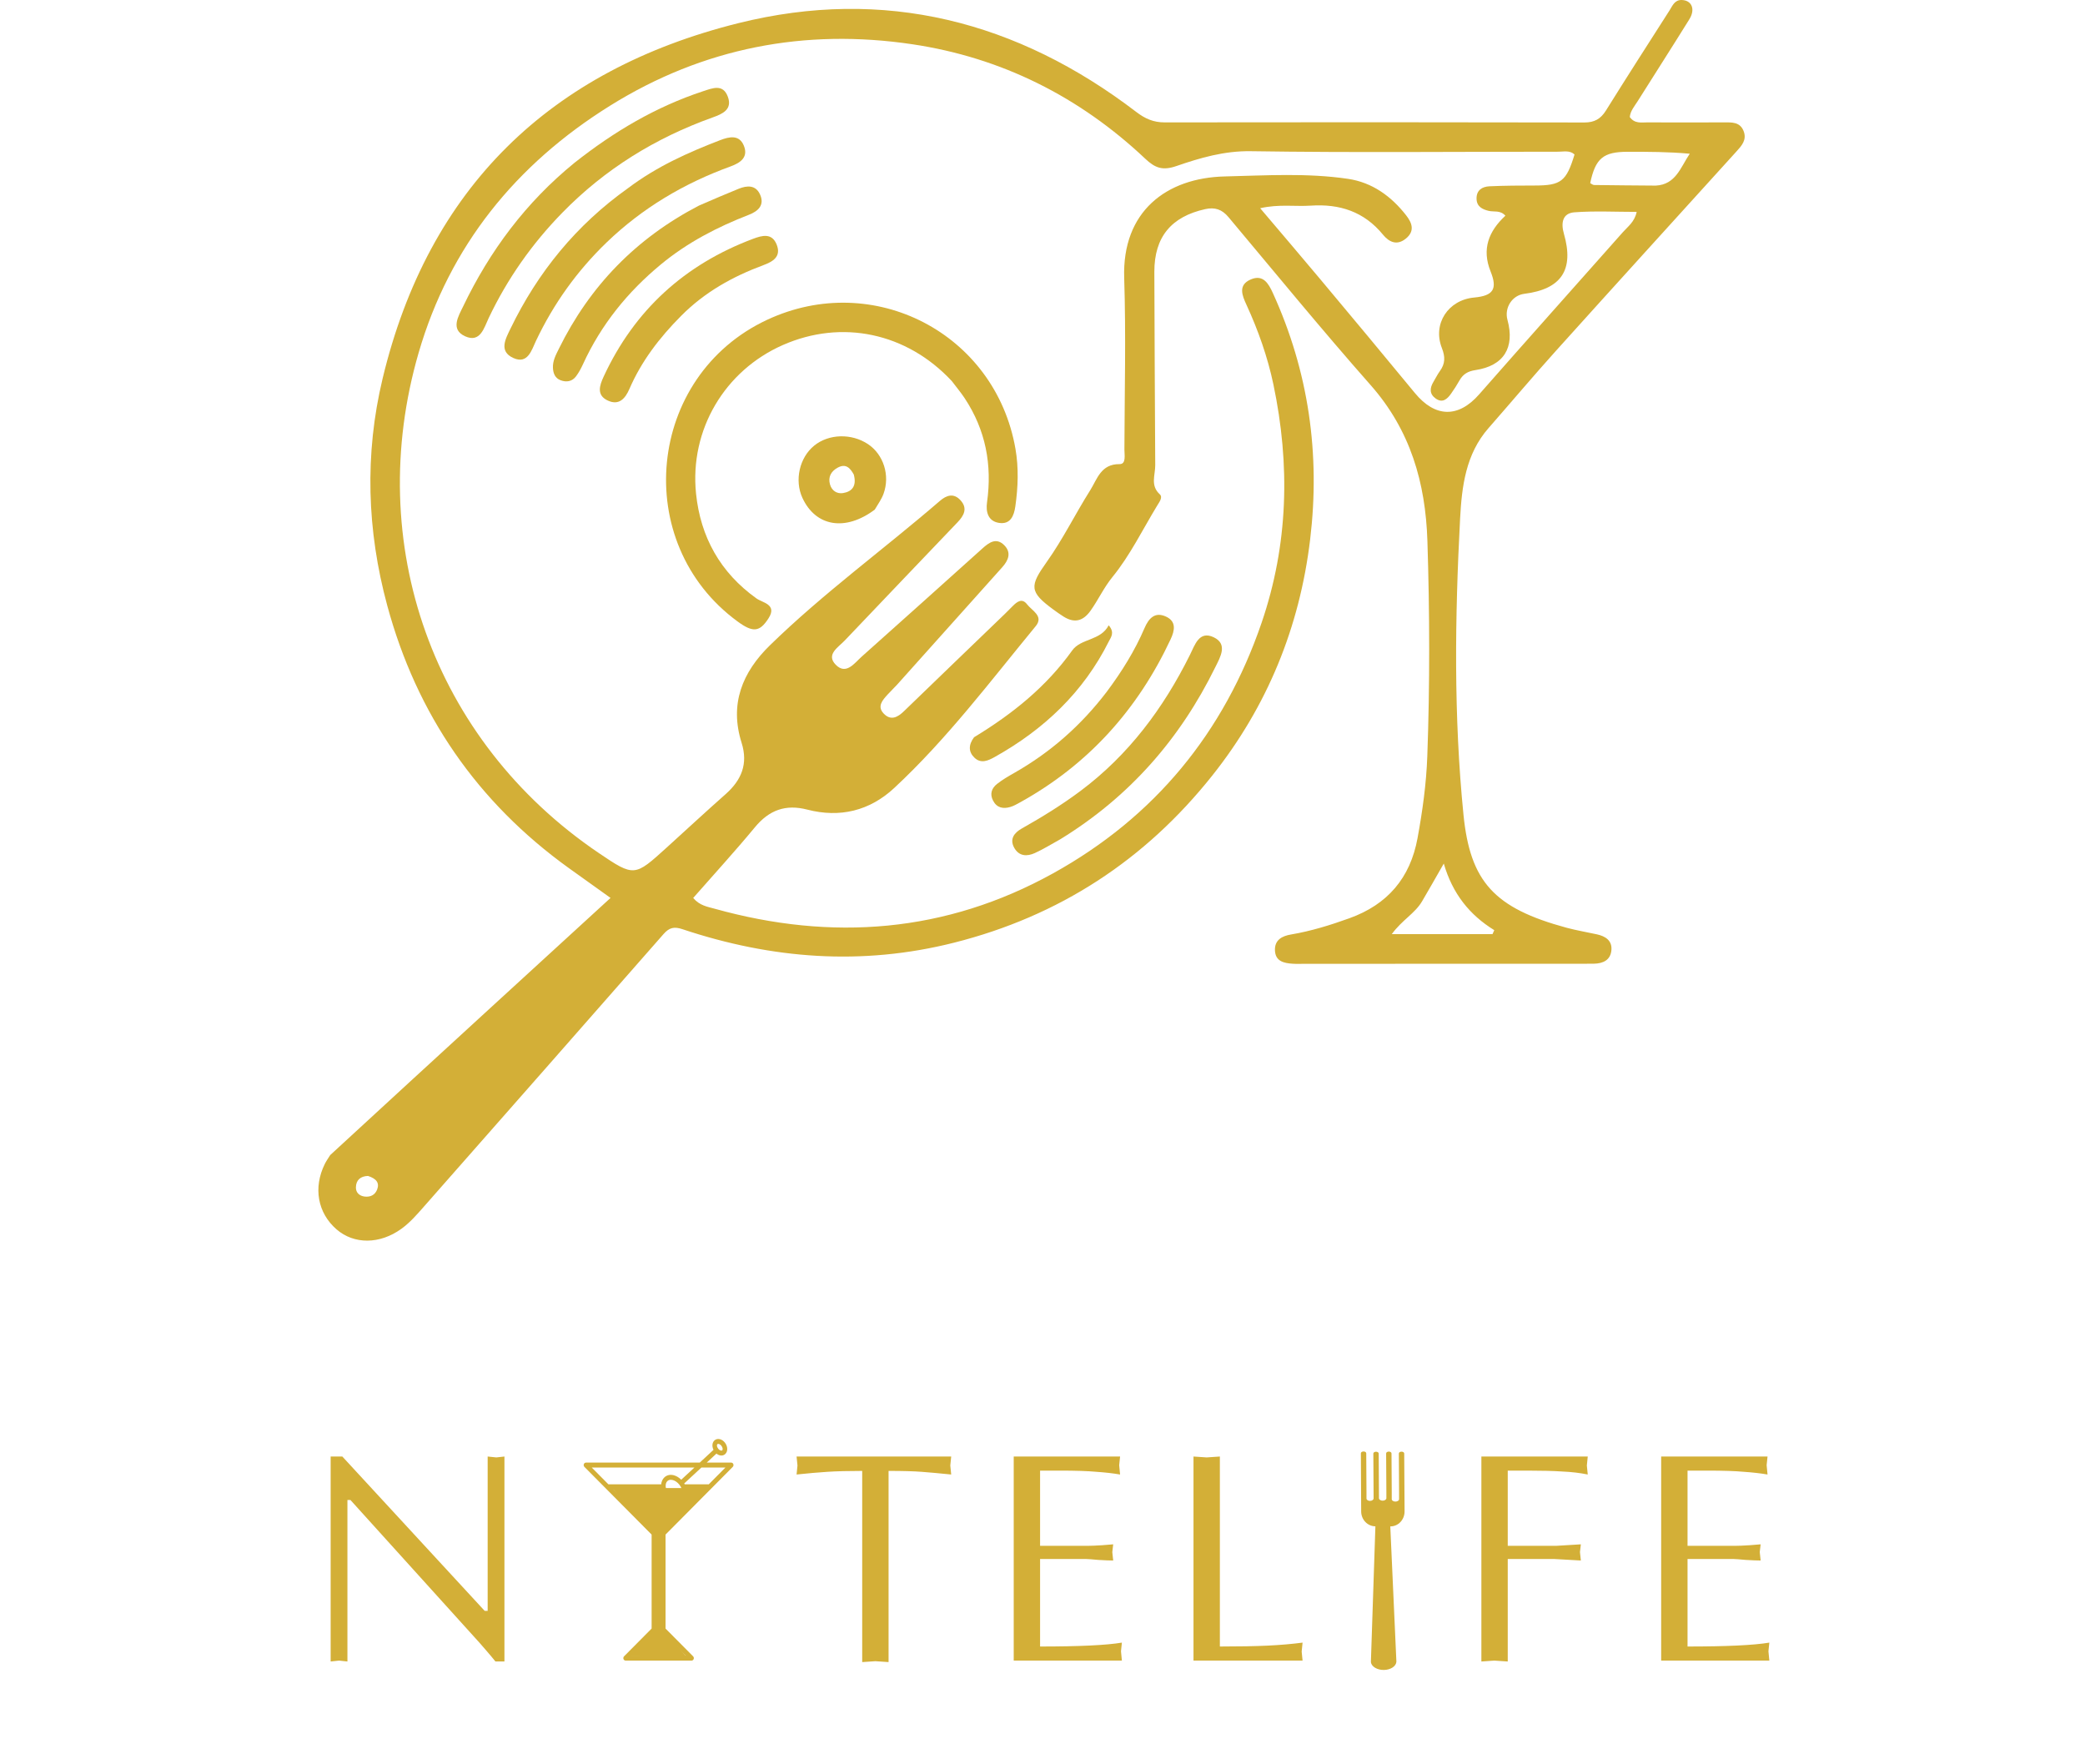<svg width="668" height="565" viewBox="0 0 668 565" fill="none" xmlns="http://www.w3.org/2000/svg">
<path d="M105.805 370.036C123.097 354.101 140.155 338.45 157.221 322.809C169.837 311.247 182.464 299.697 195.606 287.665C190.801 284.229 186.531 281.192 182.276 278.131C152.891 256.99 133.505 228.841 124.065 193.987C117.554 169.949 116.766 145.53 122.578 121.289C137.238 60.139 176.295 22.443 236.542 7.423C283.237 -4.219 325.957 6.751 364.056 35.876C366.855 38.016 369.549 39.215 373.109 39.209C417.938 39.142 462.768 39.151 507.597 39.24C510.82 39.246 512.834 38.107 514.514 35.414C521.213 24.672 528.054 14.017 534.879 3.354C535.831 1.866 536.5 -0.068 538.819 0.002C542.014 0.098 543.242 2.954 541.243 6.173C535.794 14.945 530.214 23.635 524.713 32.375C523.674 34.027 522.315 35.561 522.162 37.502C523.747 39.709 525.895 39.194 527.812 39.206C535.977 39.257 544.143 39.231 552.309 39.204C554.851 39.196 557.467 39.026 558.626 41.997C559.732 44.835 557.975 46.712 556.259 48.604C537.013 69.83 517.735 91.026 498.564 112.319C491.21 120.486 484.129 128.897 476.885 137.163C469.579 145.5 468.333 155.879 467.79 166.174C466.125 197.799 465.715 229.442 468.877 261.021C471.029 282.514 478.745 290.942 501.895 297.216C505.105 298.086 508.405 298.619 511.657 299.34C514.334 299.933 516.501 301.295 516.275 304.317C516.032 307.578 513.601 308.695 510.627 308.738C507.128 308.789 503.628 308.758 500.128 308.758C472.797 308.764 445.467 308.769 418.136 308.773C416.803 308.774 415.465 308.838 414.137 308.748C411.333 308.558 408.611 307.99 408.473 304.463C408.341 301.093 410.802 299.854 413.601 299.382C420.034 298.298 426.204 296.382 432.331 294.176C444.565 289.771 451.821 281.269 454.156 268.513C455.745 259.832 456.964 251.134 457.284 242.274C458.114 219.286 458.053 196.313 457.318 173.324C456.719 154.605 451.854 137.783 439.111 123.353C423.565 105.748 408.683 87.557 393.587 69.559C391.509 67.082 389.249 66.307 386.12 67.001C375.253 69.412 369.813 75.926 369.834 87.084C369.872 107.744 370.027 128.404 370.118 149.065C370.132 152.228 368.479 155.534 371.582 158.366C372.619 159.312 371.432 160.846 370.736 161.989C366.061 169.674 362.069 177.913 356.44 184.819C353.6 188.304 351.868 192.2 349.347 195.713C346.979 199.013 344.193 199.706 340.752 197.538C339.625 196.829 338.538 196.054 337.463 195.266C329.699 189.578 329.865 187.735 335.367 180.009C340.54 172.746 344.505 164.634 349.279 157.07C351.537 153.493 352.689 148.629 358.69 148.689C360.879 148.71 360.236 145.727 360.242 144.013C360.299 125.682 360.763 107.335 360.173 89.022C359.487 67.752 373.664 56.96 392.456 56.522C405.59 56.215 418.798 55.358 431.876 57.296C439.633 58.445 445.699 62.841 450.488 68.957C452.386 71.382 453.381 73.993 450.446 76.412C447.563 78.789 445.025 77.551 443.068 75.16C437.038 67.792 429.176 65.261 419.969 65.878C414.92 66.217 409.781 65.335 403.738 66.707C410.55 74.747 416.795 82.04 422.954 89.404C433.106 101.543 443.253 113.688 453.306 125.909C459.821 133.83 467.244 133.92 473.878 126.361C489.15 108.958 504.598 91.708 519.948 74.373C521.552 72.561 523.697 71.093 524.366 67.882C517.559 67.882 510.956 67.528 504.416 68.016C500.528 68.305 500.079 71.515 501.044 74.859C504.379 86.419 500.277 92.636 488.342 94.131C484.479 94.615 481.911 98.594 482.964 102.464C485.387 111.372 481.795 117.201 472.7 118.568C470.265 118.934 468.721 119.868 467.58 121.905C466.768 123.356 465.857 124.759 464.897 126.118C463.651 127.881 462.128 129.246 459.917 127.636C457.918 126.181 458.069 124.285 459.251 122.335C459.941 121.195 460.52 119.976 461.301 118.904C463.028 116.537 463.075 114.359 461.957 111.505C458.908 103.722 463.974 96.085 472.297 95.319C478.395 94.757 479.847 92.635 477.56 86.966C474.657 79.768 476.983 74.036 482.303 69.106C480.674 67.262 478.663 67.964 476.95 67.556C474.85 67.056 473.123 66.15 473.063 63.694C472.996 60.926 474.86 59.789 477.222 59.681C482.045 59.459 486.881 59.436 491.711 59.434C500.121 59.432 501.838 58.134 504.453 49.493C502.925 48.08 501.012 48.603 499.256 48.603C466.425 48.597 433.59 48.939 400.768 48.439C392.234 48.309 384.559 50.555 376.922 53.191C372.514 54.711 370.111 53.864 366.939 50.87C345.87 30.979 320.824 18.43 292.304 14.18C257.891 9.052 225.29 15.27 195.459 33.862C165.252 52.688 144.044 78.858 134.117 113.038C116.408 174.011 138.558 237.19 191.8 273.253C203.221 280.989 203.323 280.844 213.58 271.543C219.872 265.837 226.102 260.061 232.462 254.431C237.546 249.93 239.742 244.749 237.594 237.955C233.68 225.575 237.785 215.397 246.69 206.714C263.778 190.052 283.102 176.017 301.134 160.464C303.261 158.63 305.549 157.879 307.729 160.264C310.102 162.86 308.826 165.18 306.826 167.277C294.752 179.933 282.645 192.558 270.599 205.241C268.553 207.394 264.553 209.679 267.75 212.954C271.082 216.366 273.729 212.45 276.076 210.362C289.018 198.851 301.884 187.256 314.773 175.686C316.878 173.797 319.186 172.114 321.731 174.655C324.117 177.037 323.083 179.513 321.105 181.722C309.883 194.255 298.667 206.792 287.438 219.318C286.438 220.434 285.323 221.448 284.324 222.565C282.734 224.343 280.921 226.31 283.141 228.619C285.402 230.97 287.576 229.821 289.609 227.852C300.379 217.421 311.193 207.036 321.987 196.631C322.827 195.822 323.635 194.98 324.462 194.157C325.854 192.77 327.439 191.504 329.049 193.603C330.611 195.638 334.487 197.367 331.822 200.604C317.227 218.337 303.378 236.753 286.486 252.455C278.614 259.773 269.093 262.08 258.643 259.374C251.677 257.57 246.418 259.522 241.865 265.026C235.518 272.698 228.782 280.048 222.09 287.676C224.15 290.137 226.704 290.495 228.985 291.131C266.589 301.605 303.008 298.822 337.359 279.807C369.884 261.802 392.143 234.754 404.194 199.518C412.768 174.448 413.388 148.874 407.97 123.126C406.121 114.338 403.106 105.829 399.338 97.623C397.987 94.68 396.553 91.332 400.703 89.534C404.673 87.815 406.404 90.809 407.794 93.855C419.285 119.047 423.035 145.44 419.747 172.841C416.374 200.952 406.016 226.304 388.395 248.461C366.866 275.534 339.377 293.492 305.655 302.006C276.115 309.465 247.217 307.222 218.628 297.676C216.018 296.805 214.449 297.119 212.593 299.238C187.131 328.304 161.57 357.285 136.046 386.298C133.732 388.928 131.461 391.594 128.604 393.665C121.711 398.663 113.43 398.724 107.809 393.836C101.761 388.577 100.303 380.482 104.061 372.893C104.501 372.005 105.067 371.179 105.805 370.036ZM465.965 299.267C470.034 299.267 474.103 299.267 478.172 299.267C478.362 298.843 478.553 298.42 478.743 297.996C470.819 293.113 465.366 286.312 462.566 276.654C459.834 281.412 457.749 285.129 455.581 288.797C453.314 292.636 449.143 294.79 445.91 299.261C452.853 299.261 458.914 299.261 465.965 299.267ZM530.491 59.461C536.92 59.122 538.414 53.608 541.371 49.25C534.556 48.627 527.991 48.621 521.425 48.628C513.658 48.637 511.149 50.731 509.475 58.666C509.876 58.87 510.297 59.266 510.725 59.272C517.015 59.364 523.306 59.405 530.491 59.461ZM117.898 376.732C115.546 376.813 114.082 378.004 114.025 380.361C113.984 382.044 115.105 383.121 116.802 383.335C118.643 383.567 120.144 382.848 120.821 381.102C121.644 378.978 120.624 377.611 117.898 376.732Z" fill="#D3AF37"/>
<path d="M304.948 122.088C290.476 106.561 269.666 102.221 250.772 110.554C232.257 118.719 220.89 137.618 223.003 158.164C224.427 172.006 230.762 183.443 242.367 191.726C244.331 193.128 249.087 193.627 246.219 198.095C243.368 202.538 241.206 202.69 236.293 199.091C201.911 173.904 207.179 120.443 245.818 102.435C279.891 86.556 318.914 106.814 325.34 143.807C326.399 149.9 326.17 156.094 325.298 162.225C324.87 165.231 323.741 168.1 320.048 167.515C316.559 166.963 315.799 164.006 316.227 160.951C317.916 148.927 315.799 137.749 309.057 127.564C307.864 125.763 306.469 124.096 304.948 122.088Z" fill="#D3AF37"/>
<path d="M184.1 52.118C196.758 42.12 210.158 34.208 225.217 29.238C228.377 28.195 231.654 26.822 233.195 31.002C234.723 35.145 231.354 36.54 228.288 37.637C209.974 44.191 193.829 54.161 180.203 68.097C170.463 78.059 162.555 89.294 156.564 101.901C155.082 105.019 153.877 109.947 149.009 107.73C144.212 105.545 146.87 101.316 148.371 98.187C156.909 80.394 168.439 64.863 184.1 52.118Z" fill="#D3AF37"/>
<path d="M201.245 60.256C210.403 53.358 220.412 48.871 230.699 44.913C233.717 43.752 236.898 43.067 238.353 46.763C239.793 50.422 237.171 52.186 234.052 53.319C219.147 58.733 205.767 66.663 194.321 77.697C184.873 86.805 177.363 97.309 171.726 109.187C170.316 112.158 169.098 116.815 164.444 114.683C159.739 112.528 161.949 108.586 163.57 105.242C172.314 87.213 184.572 72.117 201.245 60.256Z" fill="#D3AF37"/>
<path d="M339.708 268.867C336.769 270.494 334.216 272.09 331.495 273.314C329.027 274.424 326.496 274.342 324.962 271.641C323.322 268.752 325.05 266.731 327.324 265.448C333.849 261.767 340.196 257.865 346.21 253.363C361.622 241.825 372.734 226.895 381.225 209.826C382.835 206.589 384.192 201.93 388.868 204.168C393.455 206.363 390.951 210.513 389.371 213.729C378.097 236.679 361.909 255.245 339.708 268.867Z" fill="#D3AF37"/>
<path d="M223.928 65.868C228.385 63.934 232.508 62.153 236.67 60.47C239.378 59.375 242.126 59.222 243.515 62.328C245.057 65.775 242.811 67.695 239.932 68.81C229.773 72.744 220.214 77.712 211.775 84.679C201.088 93.501 192.576 104.02 186.783 116.673C186.164 118.025 185.445 119.366 184.56 120.554C183.314 122.225 181.503 122.526 179.624 121.827C177.846 121.166 177.234 119.633 177.153 117.846C177.051 115.579 178.092 113.686 179.055 111.731C188.945 91.66 203.722 76.371 223.928 65.868Z" fill="#D3AF37"/>
<path d="M354.566 221.645C359.473 215.077 363.584 208.445 366.684 201.226C368.027 198.101 370 195.903 373.554 197.532C376.958 199.093 376.359 202.002 375.052 204.795C364.511 227.318 348.674 244.958 326.828 257.046C325.813 257.608 324.78 258.208 323.68 258.531C321.392 259.203 319.371 258.825 318.156 256.488C317.051 254.363 317.713 252.51 319.42 251.161C321.104 249.831 322.987 248.73 324.862 247.667C336.449 241.095 346.271 232.512 354.566 221.645Z" fill="#D3AF37"/>
<path d="M218.18 101.238C211.197 108.275 205.476 115.775 201.654 124.607C200.324 127.678 198.327 129.981 194.765 128.34C191.018 126.613 192.084 123.49 193.409 120.633C203.283 99.34 219.345 84.74 241.263 76.51C244.201 75.407 247.35 74.538 248.857 78.414C250.347 82.246 247.597 83.823 244.59 84.94C234.814 88.573 225.842 93.505 218.18 101.238Z" fill="#D3AF37"/>
<path d="M280.262 163.262C270.808 170.361 261.298 168.681 257.072 159.487C254.493 153.873 256.136 146.597 260.85 142.767C265.52 138.972 272.811 138.769 278.095 142.287C283.049 145.585 285.214 152.274 283.077 158.177C282.465 159.867 281.388 161.389 280.262 163.262ZM273.545 152.039C272.405 149.97 271.022 148.391 268.403 149.811C266.261 150.972 265.238 152.792 265.918 155.199C266.488 157.218 268.164 158.286 270.112 157.963C272.912 157.499 274.538 155.794 273.545 152.039Z" fill="#D3AF37"/>
<path d="M312.071 236.19C324.442 228.681 335.213 220.006 343.526 208.37C346.314 204.467 352.62 205.324 355.204 200.324C357.212 202.642 355.936 204.116 355.286 205.416C347.124 221.748 334.474 233.695 318.693 242.514C316.66 243.65 314.332 244.772 312.222 242.765C310.27 240.908 310.229 238.673 312.071 236.19Z" fill="#D3AF37"/>
<path d="M161.614 532.288H158.734C157.966 531.328 156.974 530.144 155.758 528.736C154.222 526.944 153.006 525.568 152.11 524.608L112.27 480.544H111.31V532.288L108.622 532L105.934 532.288V466.624H109.678L155.278 516.064H156.238V466.624L159.022 466.912L161.614 466.624V532.288ZM304.747 472.384C300.971 472 297.803 471.712 295.243 471.52C292.747 471.328 289.227 471.232 284.683 471.232V532.48L280.459 532.192L276.235 532.48V471.232C271.755 471.232 268.043 471.328 265.099 471.52C262.155 471.712 258.859 472 255.211 472.384L255.499 469.504L255.211 466.624H304.747L304.459 469.504L304.747 472.384ZM359.434 532H324.778V466.624H358.858L358.57 469.408L358.858 472.384C356.618 472 354.09 471.712 351.274 471.52C348.522 471.264 344.618 471.136 339.562 471.136H333.226V495.232H348.49C349.578 495.232 351.114 495.168 353.098 495.04C355.146 494.848 356.33 494.752 356.65 494.752L356.362 497.248L356.65 499.936C355.562 499.936 353.962 499.872 351.85 499.744C349.802 499.552 348.522 499.456 348.01 499.456H333.226V527.488C345.77 527.488 354.506 527.072 359.434 526.24L359.146 529.024L359.434 532ZM417.322 532H382.378V466.624L386.602 466.912L390.826 466.624V527.488C397.034 527.488 402.154 527.392 406.186 527.2C410.218 527.008 413.93 526.688 417.322 526.24L417.034 529.12L417.322 532ZM508.69 472.384C506.194 471.872 503.474 471.552 500.53 471.424C497.65 471.232 493.938 471.136 489.394 471.136H483.058V495.232H498.61L506.482 494.752L506.194 497.248L506.482 499.936L498.034 499.456H483.058V532.288L478.738 532L474.61 532.288V466.624H508.69L508.402 469.504L508.69 472.384ZM566.866 532H532.21V466.624H566.29L566.002 469.408L566.29 472.384C564.05 472 561.522 471.712 558.706 471.52C555.954 471.264 552.05 471.136 546.994 471.136H540.658V495.232H555.922C557.01 495.232 558.546 495.168 560.53 495.04C562.578 494.848 563.762 494.752 564.082 494.752L563.794 497.248L564.082 499.936C562.994 499.936 561.394 499.872 559.282 499.744C557.234 499.552 555.954 499.456 555.442 499.456H540.658V527.488C553.202 527.488 561.938 527.072 566.866 526.24L566.578 529.024L566.866 532Z" fill="#D3AF37"/>
<path d="M436 465.578C436 465.425 436.091 465.278 436.252 465.169C436.413 465.061 436.632 465 436.86 465C437.088 465 437.307 465.061 437.469 465.169C437.63 465.278 437.721 465.425 437.721 465.578L437.797 478.232V480.036C437.79 480.139 437.815 480.243 437.869 480.34C437.924 480.437 438.007 480.525 438.113 480.6C438.22 480.675 438.349 480.734 438.491 480.774C438.632 480.815 438.785 480.835 438.939 480.835C439.249 480.828 439.543 480.74 439.756 480.588C439.969 480.436 440.084 480.234 440.076 480.026V479.227L439.994 465.661C439.994 465.508 440.085 465.361 440.246 465.252C440.407 465.144 440.626 465.083 440.854 465.083C441.083 465.083 441.301 465.144 441.463 465.252C441.624 465.361 441.715 465.508 441.715 465.661L441.797 479.192V479.967C441.797 480.179 441.922 480.382 442.145 480.532C442.367 480.682 442.67 480.766 442.985 480.766C443.3 480.766 443.602 480.682 443.825 480.532C444.047 480.382 444.173 480.179 444.173 479.967V478.163L444.096 465.616C444.096 465.463 444.186 465.316 444.348 465.207C444.509 465.099 444.728 465.038 444.956 465.038C445.184 465.038 445.403 465.099 445.564 465.207C445.726 465.316 445.816 465.463 445.816 465.616L445.893 478.249C445.892 478.257 445.892 478.265 445.893 478.273V480.205C445.88 480.313 445.901 480.421 445.953 480.524C446.005 480.626 446.088 480.72 446.196 480.8C446.304 480.88 446.436 480.945 446.583 480.989C446.729 481.034 446.888 481.058 447.049 481.059C447.21 481.061 447.37 481.04 447.519 480.999C447.668 480.957 447.802 480.896 447.914 480.818C448.026 480.74 448.113 480.648 448.17 480.546C448.226 480.445 448.251 480.337 448.244 480.229V480.205V478.273L448.167 465.64C448.167 465.487 448.257 465.34 448.419 465.231C448.58 465.123 448.799 465.062 449.027 465.062C449.255 465.062 449.474 465.123 449.635 465.231C449.797 465.34 449.887 465.487 449.887 465.64L450 483.723C450 483.744 450 483.765 450 483.782C450 483.799 450 483.916 450 483.985V484.223C450 486.857 448.003 488.998 445.499 489.005H445.427L447.373 532.154C447.373 532.247 447.373 532.343 447.373 532.44C447.301 533.125 446.851 533.768 446.11 534.241C445.37 534.715 444.393 534.985 443.372 534.999C442.35 535.014 441.357 534.771 440.588 534.318C439.82 533.866 439.33 533.236 439.216 532.553V532.526C439.216 532.526 439.216 532.491 439.216 532.474C439.216 532.457 439.216 532.364 439.216 532.309L440.655 488.981C438.151 488.981 436.113 486.857 436.097 484.223V483.989C436.097 483.909 436.097 483.83 436.097 483.751C436.094 483.725 436.094 483.698 436.097 483.672L436 465.578Z" fill="#D3AF37"/>
<path d="M234.768 469.936C234.987 469.715 235.059 469.372 234.949 469.069C234.84 468.767 234.57 468.569 234.27 468.569H226.426L229.538 465.688C230.033 466.089 230.59 466.307 231.117 466.307C231.569 466.307 231.997 466.152 232.345 465.832C233.251 464.993 233.202 463.377 232.234 462.154C231.8 461.606 231.238 461.221 230.652 461.069C229.989 460.899 229.348 461.046 228.889 461.47C228.429 461.895 228.197 462.559 228.252 463.292C228.282 463.697 228.405 464.103 228.593 464.487L224.184 468.57H187.73C187.43 468.57 187.161 468.768 187.051 469.07C186.941 469.372 187.013 469.715 187.232 469.936L208.769 491.627V521.739L199.938 530.634C199.719 530.855 199.647 531.199 199.757 531.5C199.867 531.802 200.136 532 200.436 532H221.564C221.864 532 222.133 531.802 222.243 531.5C222.353 531.199 222.281 530.855 222.062 530.634L213.231 521.739V491.626L234.768 469.936ZM229.838 462.669C229.914 462.598 230.017 462.578 230.111 462.578C230.193 462.578 230.268 462.593 230.311 462.605C230.596 462.678 230.892 462.888 231.124 463.18C231.57 463.743 231.634 464.412 231.394 464.634C231.153 464.854 230.553 464.684 230.107 464.122C229.875 463.83 229.728 463.481 229.705 463.165C229.698 463.061 229.695 462.801 229.838 462.669ZM232.416 470.148L227.067 475.536H219.375C219.323 475.442 219.26 475.352 219.202 475.259L224.722 470.148H232.416ZM218.143 479.92C217.235 480.761 215.478 480.228 214.31 478.753C214.31 478.753 214.31 478.752 214.309 478.752C214.309 478.752 214.308 478.752 214.308 478.751C213.705 477.99 213.338 477.102 213.275 476.25C213.219 475.491 213.415 474.862 213.829 474.479C214.116 474.214 214.494 474.077 214.927 474.077C215.12 474.077 215.323 474.104 215.534 474.158C216.304 474.357 217.06 474.886 217.662 475.647C218.832 477.121 219.051 479.078 218.143 479.92ZM222.479 470.148L218.256 474.058C217.548 473.351 216.725 472.843 215.872 472.623C214.719 472.327 213.658 472.559 212.88 473.28C212.279 473.837 211.921 474.621 211.831 475.536H194.933L189.584 470.148H222.479ZM196.499 477.113H211.936C212.084 477.813 212.367 478.501 212.765 479.142L211.34 480.461C211.034 480.745 210.999 481.243 211.261 481.574C211.406 481.755 211.61 481.849 211.815 481.849C211.983 481.849 212.152 481.787 212.29 481.659L213.711 480.343C214.718 481.347 215.938 481.889 217.054 481.889C217.816 481.889 218.529 481.639 219.091 481.117C220.08 480.201 220.363 478.666 219.988 477.112H225.499L212.214 490.494H209.786L196.499 477.113ZM219.71 530.421H202.29L209.997 522.66C210.145 522.511 210.229 522.302 210.229 522.083V492.072H211.771V522.082C211.771 522.301 211.855 522.51 212.003 522.659L219.71 530.421Z" fill="#D3AF37"/>
<path d="M220.113 530.903C214.356 530.857 202.063 530.51 201.543 530.623L209.984 522.2V492.162L196.089 476.721H226.736L212.451 492.162V522.2L220.113 530.903Z" fill="#D3AF37"/>
</svg>
